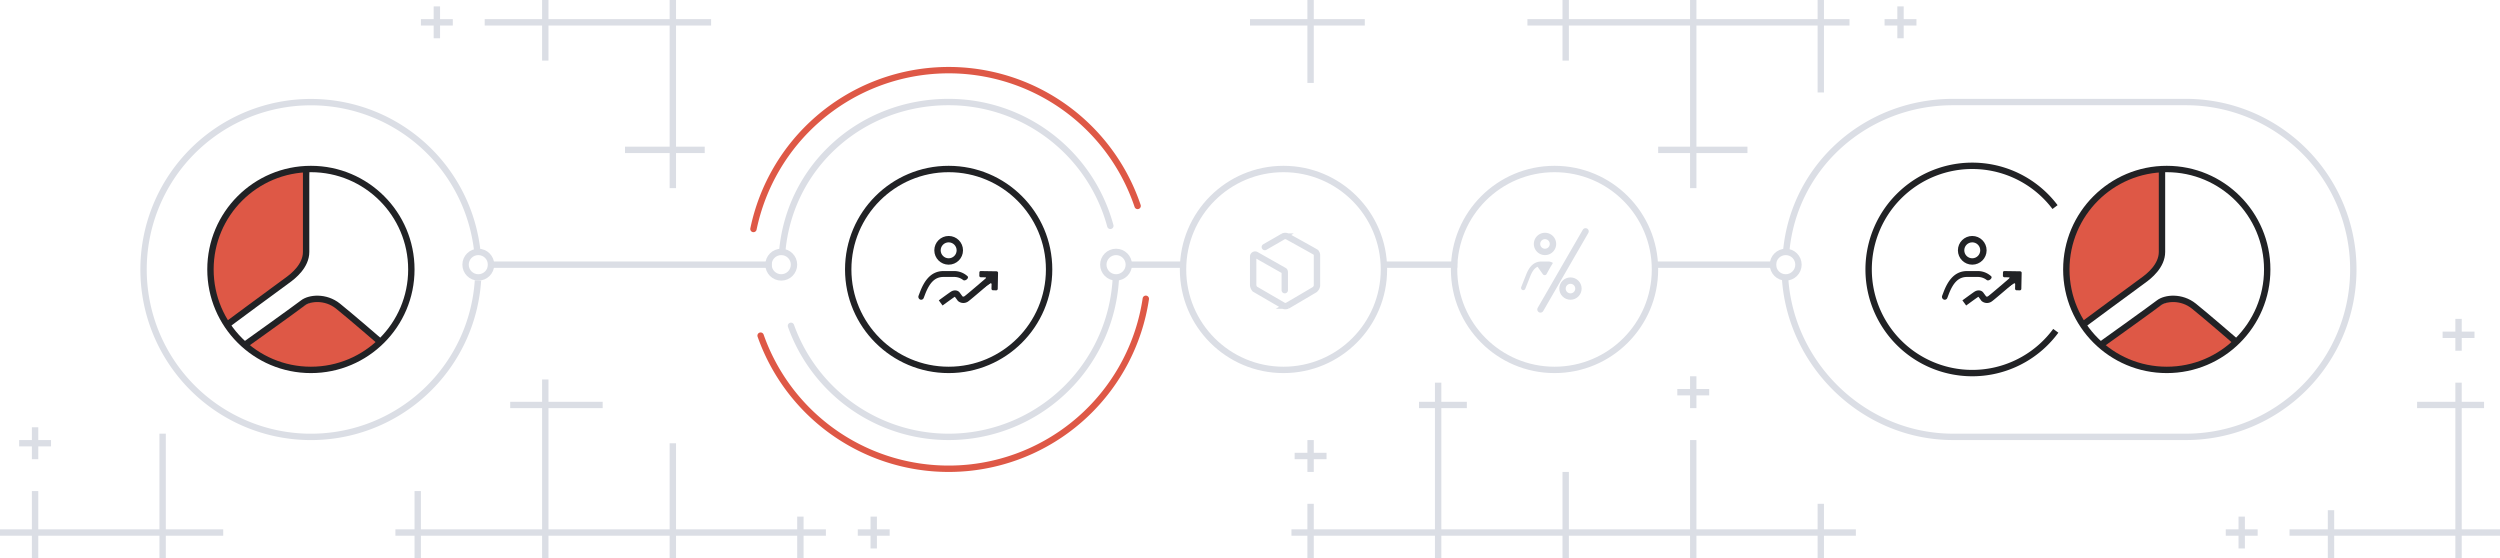 <svg xmlns="http://www.w3.org/2000/svg" width="784" height="175" viewBox="0 0 784 175">
  <g id="images" transform="translate(-279 -513)">
    <path id="Прямоугольник_21" data-name="Прямоугольник 21" d="M1049,688v-7h-38v7h-2v-7H997v-2h12v-6h2v6h38V641h-12v-2h12v-6h2v6h7v2h-7v38h12v2h-12v7Zm-200,0v-7H811v7h-2v-7H771v7h-2v-7H731v7h-2v-7H691v7h-2v-7h-5v-2h5v-8h2v8h38V641h-5v-2h5v-6h2v6h8v2h-8v38h38V661h2v18h38V651h2v28h38v-8h2v8h10v2H851v7Zm-320,0v-7H491v7h-2v-7H451v7h-2v-7H411v7h-2v-7h-6v-2h6V667h2v12h38V641H439v-2h10v-7h2v7h17v2H451v38h38V652h2v27h38v-4h2v4h7v2h-7v7Zm-200,0v-7H291v7h-2v-7H279v-2h10V667h2v12h38V649h2v30h18v2H331v7Zm652-3v-4h-4v-2h4v-4h2v4h4v2h-4v4Zm-429,0v-4h-4v-2h4v-4h2v4h4v2h-4v4Zm137-24v-4h-4v-2h4v-4h2v4h4v2h-4v4Zm-400-4v-4h-4v-2h4v-4h2v4h4v2h-4v4Zm520-16v-4h-4v-2h4v-4h2v4h4v2h-4v4Zm240-18v-4h-4v-2h4v-4h2v4h4v2h-4v4ZM809,572V561H799v-2h10V521H771v11h-2V521H758v-2h11v-6h2v6h38v-6h2v6h38v-6h2v6h8v2h-8v21h-2V521H811v38h16v2H811v11Zm-320,0V561H475v-2h14V521H451v11h-2V521H431v-2h18v-6h2v6h38v-6h2v6h11v2H491v38h9v2h-9v11Zm200-33V521H671v-2h18v-6h2v6h16v2H691v18Zm185-14v-4h-4v-2h4v-4h2v4h4v2h-4v4Zm-459,0v-4h-4v-2h4v-4h2v4h4v2h-4v4Z" fill="#dbdee5"/>
    <g id="Группа_5" data-name="Группа 5">
      <path id="Эллипс_2047" data-name="Эллипс 2047" d="M428.888,600.951a52.491,52.491,0,1,1-.1-8.148" fill="none" stroke="#dbdee5" stroke-width="2"/>
      <line id="Фигура_1011" data-name="Фигура 1011" x2="89" transform="translate(432 596)" fill="none" stroke="#dbdee5" stroke-width="2"/>
      <path id="Эллипс_2047_копия_2" data-name="Эллипс 2047 копия 2" d="M628.89,600.933A52.51,52.51,0,0,1,527.05,615.177m-2.734-23.4C526.737,565.034,549.121,545,576.5,545a52.523,52.523,0,0,1,50.7,38.823" fill="none" stroke="#dbdee5" stroke-linecap="round" stroke-width="2"/>
      <g id="Эллипс_2048" data-name="Эллипс 2048" transform="translate(624 591)" fill="none" stroke="#dbdee5" stroke-width="2">
        <circle cx="5" cy="5" r="5" stroke="none"/>
        <circle cx="5" cy="5" r="4" fill="none"/>
      </g>
      <g id="Эллипс_2048_копия" data-name="Эллипс 2048 копия" transform="translate(519 591)" fill="none" stroke="#dbdee5" stroke-width="2">
        <circle cx="5" cy="5" r="5" stroke="none"/>
        <circle cx="5" cy="5" r="4" fill="none"/>
      </g>
      <g id="Эллипс_2048_копия_2" data-name="Эллипс 2048 копия 2" transform="translate(424 591)" fill="none" stroke="#dbdee5" stroke-width="2">
        <circle cx="5" cy="5" r="5" stroke="none"/>
        <circle cx="5" cy="5" r="4" fill="none"/>
      </g>
      <g id="Эллипс_2048_копия_3" data-name="Эллипс 2048 копия 3" transform="translate(834 591)" fill="none" stroke="#dbdee5" stroke-width="2">
        <circle cx="5" cy="5" r="5" stroke="none"/>
        <circle cx="5" cy="5" r="4" fill="none"/>
      </g>
      <path id="Прямоугольник_скругл._углы_972" data-name="Прямоугольник, скругл. углы 972" d="M839.146,591.915C841.579,565.178,864.129,545,891.5,545h73a52.5,52.5,0,0,1,0,105h-73c-27.669,0-50.646-22.1-52.663-49.251" fill="none" stroke="#dbdee5" stroke-linecap="round" stroke-width="2"/>
      <line id="Фигура_1012" data-name="Фигура 1012" x2="17" transform="translate(633 596)" fill="none" stroke="#dbdee5" stroke-width="2"/>
      <line id="Фигура_1012_копия" data-name="Фигура 1012 копия" x2="23" transform="translate(713 596)" fill="none" stroke="#dbdee5" stroke-width="2"/>
      <line id="Фигура_1012_копия_2" data-name="Фигура 1012 копия 2" x2="38" transform="translate(798 596)" fill="none" stroke="#dbdee5" stroke-width="2"/>
    </g>
    <path id="Эллипс_2049" data-name="Эллипс 2049" d="M638.327,606.7a62.517,62.517,0,0,1-120.8,11.557m-2.242-33.447a62.52,62.52,0,0,1,120.47-7.231" fill="none" stroke="#de5846" stroke-linecap="round" stroke-width="2"/>
    <g id="Группа_4" data-name="Группа 4">
      <path id="Фигура_1010" data-name="Фигура 1010" d="M357,621s15.47-10.966,17-12,6.467-3.2,9.2-1.172,15.064,12.434,15.064,12.434S392.142,629,377,629,357,621,357,621Zm-12-24c0-12.337,9.225-31,31-31,0,.5-.96,21.593-.96,24.514s-.28,6.241-2.128,7.807S351,615,351,615,345,609.338,345,597Z" fill="#de5846"/>
      <g id="Эллипс_2047_копия" data-name="Эллипс 2047 копия" transform="translate(344 565)" fill="none" stroke="#212225" stroke-width="2">
        <circle cx="32.5" cy="32.5" r="32.5" stroke="none"/>
        <circle cx="32.5" cy="32.5" r="31.5" fill="none"/>
      </g>
      <path id="Фигура_1007" data-name="Фигура 1007" d="M350,615s17.041-12.613,19-14,6-4.6,6-9V566" fill="none" stroke="#212225" stroke-width="2"/>
      <path id="Фигура_1008" data-name="Фигура 1008" d="M356,621s15.94-11.4,18-13,7.1-2.131,11,1,13,11,13,11" fill="none" stroke="#212225" stroke-width="2"/>
    </g>
    <g id="icon">
      <g id="Эллипс_542_копия_3" data-name="Эллипс 542 копия 3" transform="translate(544 565)" fill="none" stroke="#212225" stroke-width="2">
        <circle cx="32.5" cy="32.5" r="32.5" stroke="none"/>
        <circle cx="32.5" cy="32.5" r="31.5" fill="none"/>
      </g>
      <g id="icon-2" data-name="icon">
        <g id="Эллипс_2046" data-name="Эллипс 2046" transform="translate(572 587)" fill="none" stroke="#212225" stroke-width="2">
          <circle cx="4.5" cy="4.5" r="4.5" stroke="none"/>
          <circle cx="4.5" cy="4.5" r="3.5" fill="none"/>
        </g>
        <path id="Фигура_1006" data-name="Фигура 1006" d="M590,600s-7.118,6.132-7.91,6.681a1.59,1.59,0,0,1-1.955,0c-.228-.323-.751-1.019-.978-1.333-.2-.274-.773-.459-1.466,0S574,608,574,608" fill="none" stroke="#212225" stroke-width="2"/>
        <path id="Forma_1" data-name="Forma 1" d="M567.546,606.93a.945.945,0,0,1-.481-1.2l.427-1.119c1.085-2.837,3.031-6.608,7.371-6.608h3.271a6.236,6.236,0,0,1,4.246,1.585c.666.543-.646,1.7-1.331,1.232a4.549,4.549,0,0,0-2.915-.967h-3.271c-2.57,0-4.292,1.631-5.755,5.453l-.427,1.119a.873.873,0,0,1-.808.577A.827.827,0,0,1,567.546,606.93Zm23.844-2.885-.982-.017a.482.482,0,0,1-.482-.506l.034-1.426a.266.266,0,0,0-.452-.185l-2.97,1.9c-.215.209-.589-.235-.375-.444l2.006-2.935a.277.277,0,0,0-.167-.464l-1.408-.018a.481.481,0,0,1-.482-.5l.019-.994a.46.46,0,0,1,.147-.353.425.425,0,0,1,.318-.1l4.913.077a.538.538,0,0,1,.347.148.458.458,0,0,1,.134.357l-.1,4.973a.459.459,0,0,1-.147.352.449.449,0,0,1-.343.137Z" fill="#212225"/>
      </g>
    </g>
    <g id="icon-3" data-name="icon">
      <g id="Эллипс_542_копия_3-2" data-name="Эллипс 542 копия 3" transform="translate(649 565)" fill="none" stroke="#dbdee5" stroke-width="2">
        <circle cx="32.5" cy="32.5" r="32.5" stroke="none"/>
        <circle cx="32.5" cy="32.5" r="31.5" fill="none"/>
      </g>
      <g id="icon_копия" data-name="icon копия">
        <path id="Фигура_612_копия" data-name="Фигура 612 копия" d="M675.652,590.468s5.263-3.008,5.69-3.284a1.534,1.534,0,0,1,1.447,0c.4.208,8.2,4.534,8.684,4.839A1.192,1.192,0,0,1,692,593.07v9.536a2.032,2.032,0,0,1-.7,1.214s-8.351,4.929-8.522,5.029a1.83,1.83,0,0,1-1.173.083c-.261-.153-7.742-4.5-9.088-5.285a2.3,2.3,0,0,1-.522-1.171v-9.069a.61.61,0,0,1,.87-.511c1.788,1.018,7.441,4.21,8.839,5.006.187.107.2.341.2.717v5.375" fill="none" stroke="#dbdee5" stroke-linecap="round" stroke-width="2"/>
      </g>
    </g>
    <g id="icon-4" data-name="icon">
      <g id="Эллипс_542_копия_3-3" data-name="Эллипс 542 копия 3" transform="translate(734 565)" fill="none" stroke="#dbdee5" stroke-width="2">
        <circle cx="32.5" cy="32.5" r="32.5" stroke="none"/>
        <circle cx="32.5" cy="32.5" r="31.5" fill="none"/>
      </g>
      <g id="icon_копия_2" data-name="icon копия 2">
        <path id="_1_копия_3" data-name="1 копия 3" d="M765.259,596.662,763.966,599a.682.682,0,0,1-1.116,0l-1.671-2.341c-.93.409-1.65,1.362-2.293,2.983l-1.553,3.913a.684.684,0,0,1-.9.389.712.712,0,0,1-.38-.92l1.553-3.914c.7-1.761,1.954-4.1,4.774-4.1h2.06a2.82,2.82,0,0,1,1.548.437C765.8,595.832,765.259,596.662,765.259,596.662ZM763.506,593a3.5,3.5,0,1,0-3.492-3.5A3.5,3.5,0,0,0,763.506,593Zm0-5a1.5,1.5,0,1,1-1.5,1.5A1.5,1.5,0,0,1,763.5,588Z" fill="#dbdee5"/>
        <line id="Фигура_525" data-name="Фигура 525" x1="14.14" y2="24.49" transform="translate(762.09 585.55)" fill="none" stroke="#dbdee5" stroke-linecap="round" stroke-width="2"/>
        <g id="Эллипс_2046_копия_3" data-name="Эллипс 2046 копия 3" transform="translate(768 600)" fill="none" stroke="#dbdee5" stroke-width="2">
          <circle cx="3.5" cy="3.5" r="3.5" stroke="none"/>
          <circle cx="3.5" cy="3.5" r="2.5" fill="none"/>
        </g>
      </g>
    </g>
    <g id="Группа_4_копия" data-name="Группа 4 копия">
      <path id="Фигура_1010-2" data-name="Фигура 1010" d="M939,621s15.47-10.966,17-12,6.4-3.112,9.136-1.08,15.511,12.2,15.511,12.2S974.142,629,959,629,939,621,939,621Zm-12-24c0-12.337,9.224-31,31-31,0,.5-1.526,23.455-1.526,26.376,0,0,.153-.455.316-.91.185-.516.381-1.032.379-.883,0,2.641-.41,5.87-2.255,7.435S933,615,933,615,927,609.338,927,597Z" fill="#de5846"/>
      <g id="Эллипс_2047_копия-2" data-name="Эллипс 2047 копия" transform="translate(926 565)" fill="none" stroke="#212225" stroke-width="2">
        <circle cx="32.5" cy="32.5" r="32.5" stroke="none"/>
        <circle cx="32.5" cy="32.5" r="31.5" fill="none"/>
      </g>
      <path id="Фигура_1007-2" data-name="Фигура 1007" d="M932,615s17.041-12.613,19-14,6-4.6,6-9V566" fill="none" stroke="#212225" stroke-width="2"/>
      <path id="Фигура_1008-2" data-name="Фигура 1008" d="M938,621s15.94-11.4,18-13,7.1-2.131,11,1,13,11,13,11" fill="none" stroke="#212225" stroke-width="2"/>
    </g>
    <g id="icon_копия_3" data-name="icon копия 3">
      <path id="Эллипс_542_копия_3-4" data-name="Эллипс 542 копия 3" d="M923.695,616.741a32.5,32.5,0,1,1-.236-38.8" fill="none" stroke="#212225" stroke-width="2"/>
      <g id="icon-5" data-name="icon">
        <g id="Эллипс_2046-2" data-name="Эллипс 2046" transform="translate(893 587)" fill="none" stroke="#212225" stroke-width="2">
          <circle cx="4.5" cy="4.5" r="4.5" stroke="none"/>
          <circle cx="4.5" cy="4.5" r="3.5" fill="none"/>
        </g>
        <path id="Фигура_1006-2" data-name="Фигура 1006" d="M911,600s-7.118,6.132-7.91,6.681a1.59,1.59,0,0,1-1.955,0c-.227-.323-.751-1.019-.977-1.333-.2-.274-.773-.459-1.466,0S895,608,895,608" fill="none" stroke="#212225" stroke-width="2"/>
        <path id="Forma_1-2" data-name="Forma 1" d="M888.546,606.93a.943.943,0,0,1-.48-1.2l.427-1.119c1.085-2.837,3.03-6.608,7.371-6.608h3.271a6.232,6.232,0,0,1,4.245,1.585c.667.543-.646,1.7-1.33,1.232a4.552,4.552,0,0,0-2.915-.967h-3.271c-2.571,0-4.292,1.631-5.755,5.453l-.428,1.119a.872.872,0,0,1-.808.577A.829.829,0,0,1,888.546,606.93Zm23.844-2.885-.981-.017a.482.482,0,0,1-.482-.506l.033-1.426a.265.265,0,0,0-.451-.185l-2.971,1.9c-.214.209-.589-.235-.374-.444l2.006-2.935a.277.277,0,0,0-.167-.464l-1.409-.018a.48.48,0,0,1-.481-.5l.019-.994a.46.46,0,0,1,.147-.353.422.422,0,0,1,.318-.1l4.912.077a.538.538,0,0,1,.348.148.457.457,0,0,1,.133.357l-.1,4.973a.46.46,0,0,1-.148.352.449.449,0,0,1-.343.137Z" fill="#212225"/>
      </g>
    </g>
  </g>
</svg>
